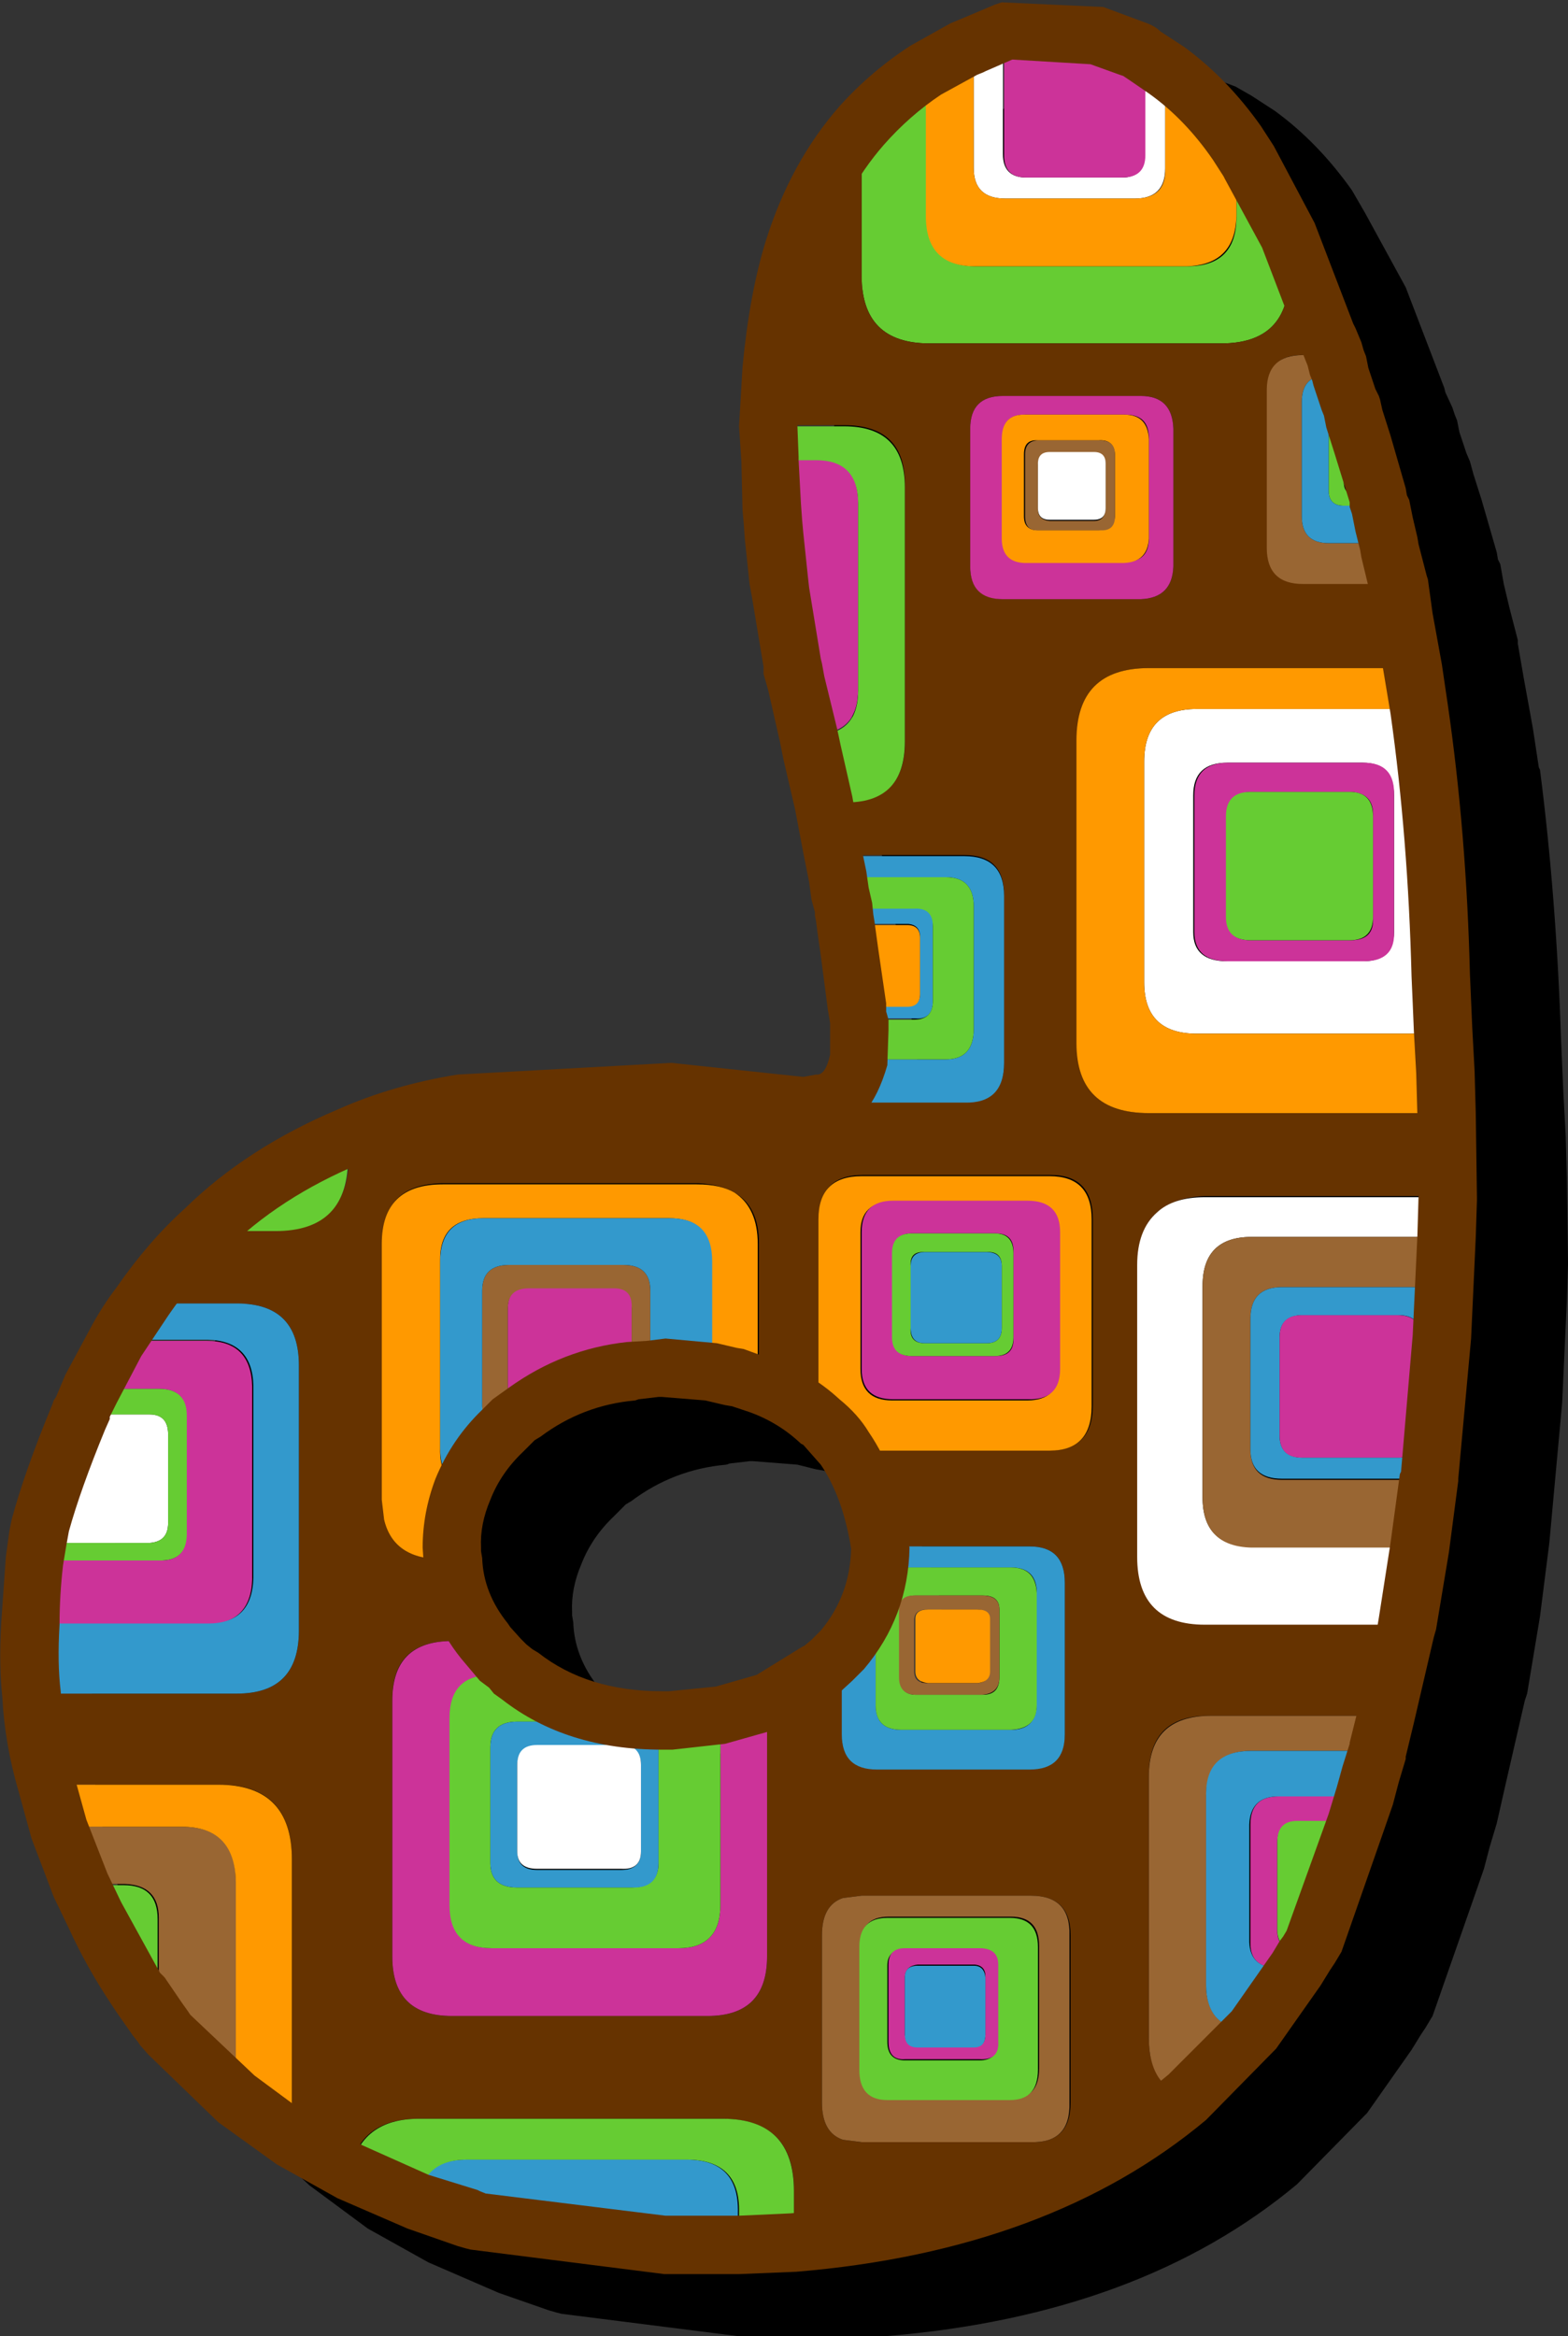 <svg width="67.15px" height="100px" viewBox="0 0 67.15 100" xmlns="http://www.w3.org/2000/svg" xmlns:xlink="http://www.w3.org/1999/xlink">
  <rect x="0" y="0" width="67.15" height="100" fill="#333333" stroke="none"/>
  <defs/>
  <g>
    <path stroke="none" fill="#000000" d="M26.3 64.9 Q25.35 65.8 24.9 66.95 24.45 68 24.5 69 L24.5 69.15 24.55 69.45 Q24.6 70.95 25.65 72.25 L25.75 72.4 26.25 72.9 26.45 73.15 26.7 73.35 26.95 73.5 Q29 75.15 32.25 75.15 L32.55 75.15 34.55 74.95 36.3 74.45 38.25 73.25 38.35 73.2 38.65 72.95 39.05 72.55 Q40.3 71.05 40.35 69.05 40 66.85 39.05 65.45 L38.3 64.65 38.2 64.55 Q37.25 63.7 36 63.2 L35.25 62.95 34.95 62.9 34.15 62.7 32.25 62.55 32.1 62.55 31.25 62.65 31.1 62.7 Q28.85 62.9 27.05 64.25 L26.8 64.4 26.3 64.9 M58.45 9.1 L60.2 12.3 61.85 16.6 61.9 16.8 62.2 17.45 62.3 17.75 62.4 18 62.5 18.5 62.8 19.4 62.95 19.75 63.1 20.3 63.45 21.4 64.1 23.65 64.15 23.95 64.25 24.15 64.4 25 64.65 26.05 65 27.4 65 27.55 65.25 29 65.65 31.2 65.9 32.85 65.95 32.95 Q66.65 38.4 66.85 44.45 L66.9 45.6 66.95 46.75 67.05 48.6 67.1 50.4 67.15 54 67.15 54.15 67.1 55.7 66.9 60.05 66.35 66.05 65.95 69.2 65.4 72.5 65.3 72.8 64.45 76.5 64.1 78.05 63.8 79.05 63.55 80 63.15 81.15 61.35 86.3 61.05 86.8 60.85 87.1 60.45 87.75 58.55 90.45 55.55 93.5 Q48.85 99.1 38 100 L35.55 100.1 32.35 100.1 24.05 99.05 23.85 99 23.5 98.9 21.35 98.15 18.35 96.85 15.75 95.4 13.25 93.55 10.2 90.7 9.9 90.3 9.8 90.15 9.6 89.9 8.9 88.9 8.7 88.6 6.85 85.3 6.25 84 5.2 81.4 5.2 81.3 4.7 79.45 Q4.1 77.35 4 75.4 3.85 74.05 3.95 72.25 L4.15 69.4 4.3 68.25 4.35 68 4.4 67.8 Q4.95 65.75 6.15 62.85 L6.2 62.7 6.25 62.55 6.7 61.6 7.75 59.55 8.9 57.85 Q10.2 55.9 11.8 54.5 14.45 51.9 18.35 50.25 20.75 49.2 23.5 48.75 L32.65 48.25 38.3 48.85 38.9 48.75 Q39.15 48.85 39.45 47.9 L39.45 47.15 39.45 46.95 39.45 46.55 39.35 45.95 39.05 43.7 38.9 42.6 38.85 42.2 38.8 41.95 38.8 41.8 38.65 41.25 38.55 40.5 38.3 39.3 37.95 37.4 37.45 35.25 37.3 34.5 36.8 32.35 36.6 31.6 36.6 31.3 36.1 28.45 36 27.8 35.8 25.85 35.75 25.15 35.7 24.6 35.6 22.5 35.55 21 Q35.55 19.7 35.7 18.45 36 15.3 36.7 13.1 37.75 9.7 39.85 7.3 41.2 5.8 42.9 4.7 L44.6 3.75 Q44.85 3.6 45.2 3.5 L46.5 2.95 46.8 2.85 51.15 3.05 52.9 3.7 53.6 4.1 54.6 4.75 Q56.45 6.1 57.9 8.15 L58.45 9.1"/>
    <path stroke="none" fill="#66cc33" d="M55.2 10.05 L55.2 11.8 Q55.2 14.7 52.3 14.7 L39.8 14.7 Q36.9 14.7 36.9 11.8 L36.9 5.35 Q38.1 4 39.7 2.95 L39.7 9.3 Q39.7 11.4 41.8 11.4 L50.85 11.4 Q52.95 11.4 52.95 9.3 L52.95 6.1 53.5 6.95 55.2 10.05"/>
    <path stroke="none" fill="#ffffff" d="M48.05 7.6 Q49 7.6 49 6.6 L49 2.45 49 2.35 49.9 2.95 49.9 7.2 Q49.9 8.5 48.6 8.5 L43.05 8.5 Q41.7 8.5 41.7 7.2 L41.7 1.85 Q42.3 1.55 43.05 1.3 L46.95 1.5 43.95 1.5 Q42.95 1.45 42.95 2.45 L42.95 6.6 Q42.95 7.6 43.95 7.6 L48.05 7.6"/>
    <path stroke="none" fill="#ff9900" d="M48.6 8.5 Q49.95 8.5 49.9 7.2 L49.9 2.95 Q51.55 4.1 52.95 6.05 L52.95 9.25 Q52.9 11.35 50.8 11.4 L41.75 11.4 Q39.65 11.4 39.65 9.25 L39.65 2.95 41.3 2.05 41.7 1.85 41.7 7.2 Q41.7 8.5 43.05 8.5 L48.6 8.5"/>
    <path stroke="none" fill="#cc3399" d="M49.05 6.65 Q49.05 7.6 48.05 7.6 L43.95 7.6 Q43 7.6 43 6.65 L43 2.45 Q43 1.5 43.95 1.5 L47 1.5 48.5 2.05 49.05 2.35 49.05 2.45 49.05 6.65"/>
    <path stroke="none" fill="#663300" d="M36.1 81.25 Q35.2 81.55 35.2 82.85 L35.2 90 Q35.2 91.3 36.1 91.6 L36.9 91.7 44.15 91.7 Q45.85 91.75 45.85 90 L45.85 82.85 Q45.85 81.15 44.15 81.15 L36.9 81.15 36.1 81.25 M32.5 59.25 L32.5 53.2 Q32.5 51.65 31.45 51.05 30.85 50.7 29.9 50.65 L18.95 50.65 Q16.35 50.7 16.4 53.2 L16.4 64.2 16.5 65.05 Q16.9 66.75 18.95 66.75 L19.4 66.75 Q19.5 68.65 20.8 70.25 L19.35 70.25 Q16.8 70.25 16.8 72.75 L16.8 83.75 Q16.8 86.3 19.35 86.3 L30.3 86.3 Q32.85 86.3 32.85 83.75 L32.85 72.8 35.15 71.45 35.65 71 36.05 70.6 36.05 74.2 Q36.05 75.75 37.55 75.7 L44.1 75.7 Q45.6 75.75 45.6 74.2 L45.6 67.75 Q45.6 66.2 44.1 66.2 L37.7 66.2 Q37.35 63.65 36.15 61.95 L36.95 62.1 45 62.1 Q46.8 62.05 46.8 60.15 L46.8 52.2 Q46.8 50.3 45 50.3 L36.95 50.3 Q35.05 50.3 35.1 52.2 L35.1 60.15 Q35.05 60.55 35.15 60.8 34.05 59.8 32.5 59.25 M42.95 16.95 Q41.55 16.95 41.55 18.35 L41.55 24.25 Q41.55 25.6 42.95 25.65 L48.85 25.65 Q50.2 25.6 50.25 24.25 L50.25 18.35 Q50.2 16.95 48.85 16.95 L42.95 16.95 M55.2 11.8 L55.2 10.05 56.75 14.15 57.15 15.2 55.85 15.2 Q54.3 15.15 54.3 16.7 L54.3 23.45 Q54.3 25 55.85 24.95 L59.9 24.95 60.5 28.6 49.2 28.6 Q46.15 28.6 46.15 31.65 L46.15 44.65 Q46.15 47.65 49.2 47.65 L61.95 47.65 62 51.2 51.6 51.2 Q50.3 51.25 49.55 51.9 48.75 52.6 48.75 54.1 L48.75 66.6 Q48.75 69.5 51.6 69.5 L60.25 69.5 59.35 73.45 51.85 73.45 Q49.2 73.4 49.2 76 L49.2 87.25 Q49.2 89.3 50.85 89.7 44.4 95.15 34 95.95 L34 93.75 Q34 90.7 30.9 90.7 L17.95 90.7 Q15.4 90.7 15 92.9 L12.5 91.55 12.5 79.6 Q12.5 76.4 9.4 76.4 L2 76.4 Q1.45 74.45 1.35 72.5 L10.15 72.5 Q12.8 72.5 12.8 69.8 L12.8 58.45 Q12.8 55.8 10.15 55.8 L6 55.8 Q7.2 54.05 8.7 52.65 L11.8 52.65 Q14.95 52.65 14.95 49.45 L14.95 48.6 Q17.2 47.65 19.8 47.15 L20.1 47.15 27.35 47.15 Q28.25 47.15 28.7 46.7 L34.3 47.3 35.25 47.15 41.3 47.15 Q43 47.2 43 45.5 L43 38.3 Q43 36.6 41.3 36.6 L35.7 36.6 35.25 34.3 36.15 34.3 Q38.8 34.35 38.75 31.7 L38.75 20.8 Q38.8 18.2 36.15 18.2 L32.9 18.2 Q32.9 16.9 33.05 15.75 34 15.45 34 14.3 L34 10.65 Q35 7.5 36.9 5.35 L36.9 11.8 Q36.9 14.7 39.8 14.7 L52.3 14.7 Q55.2 14.7 55.2 11.8"/>
    <path stroke="none" fill="#cc3399" d="M41.55 24.25 L41.55 18.35 Q41.55 16.95 42.95 16.95 L48.85 16.95 Q50.2 16.95 50.25 18.35 L50.25 24.25 Q50.2 25.6 48.85 25.65 L42.95 25.65 Q41.55 25.65 41.55 24.25 M42.95 18.75 L42.95 23.05 Q42.9 24.05 43.9 24.05 L48.2 24.05 Q49.2 24.05 49.2 23.05 L49.2 18.75 Q49.2 17.75 48.2 17.75 L43.9 17.75 Q42.9 17.75 42.95 18.75"/>
    <path stroke="none" fill="#ff9900" d="M43.85 19.45 L43.85 22.1 Q43.85 22.7 44.45 22.7 L47.05 22.7 Q47.7 22.7 47.75 22.1 L47.75 19.45 Q47.7 18.8 47.05 18.85 L44.45 18.85 Q43.85 18.8 43.85 19.45 M43.85 24.1 Q42.9 24.05 42.9 23.05 L42.9 18.8 Q42.9 17.75 43.85 17.75 L48.15 17.75 Q49.15 17.75 49.2 18.8 L49.2 23.05 Q49.15 24.05 48.15 24.1 L43.85 24.1"/>
    <path stroke="none" fill="#996633" d="M43.9 22.1 L43.9 19.45 Q43.9 18.85 44.5 18.85 L47.1 18.85 Q47.75 18.85 47.75 19.45 L47.75 22.1 Q47.75 22.75 47.1 22.7 L44.5 22.7 Q43.9 22.75 43.9 22.1 M44.95 22.3 L46.85 22.3 Q47.3 22.3 47.35 21.8 L47.35 19.9 Q47.35 19.4 46.85 19.4 L44.95 19.4 Q44.45 19.4 44.45 19.9 L44.45 21.8 Q44.45 22.25 44.95 22.3"/>
    <path stroke="none" fill="#ffffff" d="M44.45 19.85 Q44.45 19.35 44.95 19.35 L46.85 19.35 Q47.35 19.35 47.35 19.85 L47.35 21.75 Q47.35 22.25 46.85 22.25 L44.95 22.25 Q44.45 22.25 44.45 21.75 L44.45 19.85"/>
    <path stroke="none" fill="#ff9900" d="M29.85 50.7 Q30.85 50.7 31.45 51.05 32.45 51.7 32.45 53.25 L32.45 59.25 31.55 58.95 31.25 58.9 30.45 58.75 30.45 54 Q30.5 52.15 28.65 52.15 L20.7 52.15 Q18.8 52.15 18.85 54 L18.85 62 Q18.8 63.3 19.8 63.75 19.3 64.9 19.3 66.2 L19.35 66.75 18.95 66.75 Q16.85 66.75 16.45 65.05 L16.35 64.2 16.35 53.25 Q16.35 50.7 18.95 50.7 L29.85 50.7"/>
    <path stroke="none" fill="#ff9900" d="M36.85 52.75 L36.85 58.6 Q36.85 59.95 38.2 59.95 L44 59.95 Q45.35 59.95 45.35 58.6 L45.35 52.75 Q45.35 51.4 44 51.45 L38.2 51.45 Q36.85 51.45 36.85 52.75 M35.05 60.2 L35.05 52.2 Q35.05 50.35 36.9 50.35 L44.95 50.35 Q46.75 50.35 46.75 52.2 L46.75 60.2 Q46.75 62.1 44.95 62.1 L36.9 62.1 36.15 62 35.1 60.85 35.05 60.2"/>
    <path stroke="none" fill="#cc3399" d="M43.4 53.65 Q43.45 52.8 42.65 52.8 L39.05 52.8 Q38.25 52.8 38.25 53.65 L38.25 57.25 Q38.25 58.05 39.05 58.05 L42.65 58.05 Q43.45 58.05 43.4 57.25 L43.4 53.65 M44 51.4 Q45.4 51.4 45.4 52.75 L45.4 58.6 Q45.4 59.95 44 59.9 L38.25 59.9 Q36.9 59.9 36.9 58.6 L36.9 52.75 Q36.9 51.4 38.25 51.4 L44 51.4"/>
    <path stroke="none" fill="#66cc33" d="M42.6 52.8 Q43.4 52.8 43.4 53.65 L43.4 57.25 Q43.4 58.05 42.6 58.05 L39.05 58.05 Q38.2 58.05 38.2 57.25 L38.2 53.65 Q38.2 52.8 39.05 52.8 L42.6 52.8 M42.9 54.2 Q42.9 53.55 42.25 53.6 L39.6 53.6 Q38.95 53.55 39 54.2 L39 56.85 Q38.95 57.5 39.6 57.5 L42.25 57.5 Q42.9 57.5 42.9 56.85 L42.9 54.2"/>
    <path stroke="none" fill="#3399cc" d="M39 54.2 Q39 53.6 39.6 53.6 L42.25 53.6 Q42.9 53.6 42.9 54.2 L42.9 56.85 Q42.9 57.5 42.25 57.5 L39.6 57.5 Q39 57.5 39 56.85 L39 54.2"/>
    <path stroke="none" fill="#996633" d="M27.85 55.25 L27.85 58.6 27.05 58.7 27.05 56 Q27.05 55.2 26.25 55.2 L22.65 55.2 Q21.75 55.2 21.75 56 L21.75 59.7 Q21.75 60.35 22.4 60.5 L22 60.8 21.5 61.25 Q20.65 61.1 20.65 60.2 L20.65 55.25 Q20.65 54.15 21.8 54.15 L26.7 54.15 Q27.85 54.15 27.85 55.25"/>
    <path stroke="none" fill="#cc3399" d="M27.05 56 L27.05 58.65 Q24.45 58.9 22.4 60.45 21.75 60.35 21.75 59.7 L21.75 56 Q21.75 55.15 22.65 55.15 L26.3 55.15 Q27.1 55.15 27.05 56"/>
    <path stroke="none" fill="#3399cc" d="M28.7 52.15 Q30.5 52.15 30.5 54 L30.5 58.75 28.5 58.55 27.85 58.6 27.85 55.25 Q27.85 54.15 26.7 54.15 L21.8 54.15 Q20.65 54.15 20.65 55.25 L20.65 60.2 Q20.7 61.1 21.5 61.25 20.35 62.35 19.8 63.75 18.85 63.3 18.85 62 L18.85 54 Q18.85 52.15 20.7 52.15 L28.7 52.15"/>
    <path stroke="none" fill="#ff9900" d="M32.45 59.25 L32.45 59.3 31.9 59.05 32.45 59.25"/>
    <path stroke="none" fill="#3399cc" d="M37.5 73 Q37.5 74.05 38.6 74.05 L43.3 74.05 Q44.35 74.05 44.4 73 L44.4 68.2 Q44.4 67.1 43.3 67.1 L38.6 67.1 Q37.5 67.1 37.5 68.2 L37.5 73 M36.05 74.25 L36.05 70.6 Q37.7 68.7 37.7 66.2 L44.1 66.2 Q45.6 66.2 45.6 67.75 L45.6 74.25 Q45.6 75.75 44.1 75.75 L37.55 75.75 Q36.05 75.75 36.05 74.25"/>
    <path stroke="none" fill="#66cc33" d="M38.55 71.8 Q38.55 72.55 39.2 72.55 L42.1 72.55 Q42.8 72.55 42.8 71.8 L42.8 68.9 Q42.8 68.3 42.1 68.3 L39.2 68.3 Q38.55 68.3 38.55 68.9 L38.55 71.8 M37.5 73 L37.5 68.2 Q37.5 67.1 38.6 67.1 L43.3 67.1 Q44.35 67.1 44.4 68.2 L44.4 73 Q44.4 74 43.3 74.05 L38.6 74.05 Q37.5 74.05 37.5 73"/>
    <path stroke="none" fill="#996633" d="M39.7 68.9 Q39.15 68.9 39.15 69.35 L39.15 71.55 Q39.15 72.05 39.7 72.05 L41.8 72.05 Q42.35 72.05 42.35 71.55 L42.35 69.35 Q42.35 68.9 41.8 68.9 L39.7 68.9 M38.5 68.9 Q38.5 68.3 39.15 68.3 L42.05 68.3 Q42.8 68.3 42.8 68.9 L42.8 71.8 Q42.8 72.5 42.05 72.55 L39.15 72.55 Q38.5 72.5 38.5 71.8 L38.5 68.9"/>
    <path stroke="none" fill="#ff9900" d="M41.85 68.9 Q42.4 68.9 42.4 69.3 L42.4 71.55 Q42.4 72 41.85 72.05 L39.75 72.05 Q39.2 72 39.2 71.55 L39.2 69.3 Q39.2 68.9 39.75 68.9 L41.85 68.9"/>
    <path stroke="none" fill="#cc3399" d="M16.8 72.8 Q16.8 70.25 19.35 70.25 L20.8 70.25 21.45 71.05 22.05 71.6 22.25 71.7 21.1 71.7 Q19.25 71.7 19.3 73.55 L19.3 81.55 Q19.25 83.4 21.1 83.4 L29.05 83.4 Q30.85 83.4 30.85 81.55 L30.85 73.55 30.85 73.4 32.85 72.85 32.85 83.75 Q32.85 86.3 30.3 86.3 L19.35 86.3 Q16.8 86.3 16.8 83.75 L16.8 72.8"/>
    <path stroke="none" fill="#66cc33" d="M27.05 73.7 L22.15 73.7 Q21 73.7 21 74.8 L21 79.75 Q21 80.8 22.15 80.8 L27.05 80.8 Q28.2 80.8 28.2 79.75 L28.2 74.8 Q28.2 73.7 27.05 73.7 M30.85 73.4 L30.85 73.55 30.85 81.55 Q30.85 83.4 29.05 83.4 L21.05 83.4 Q19.25 83.4 19.25 81.55 L19.25 73.55 Q19.25 71.7 21.05 71.7 L22.2 71.7 Q24.85 73.75 28.65 73.65 L30.85 73.4"/>
    <path stroke="none" fill="#3399cc" d="M27.45 79.25 L27.45 75.55 Q27.45 74.75 26.6 74.75 L23 74.75 Q22.15 74.75 22.15 75.55 L22.15 79.25 Q22.15 80.05 23 80.05 L26.6 80.05 Q27.45 80.05 27.45 79.25 M22.15 73.7 L27.05 73.7 Q28.2 73.7 28.2 74.8 L28.2 79.75 Q28.2 80.85 27.05 80.8 L22.15 80.8 Q21 80.8 21 79.75 L21 74.8 Q21 73.7 22.15 73.7"/>
    <path stroke="none" fill="#ffffff" d="M23 74.7 L26.6 74.7 Q27.45 74.7 27.45 75.55 L27.45 79.25 Q27.45 80.05 26.6 80 L23 80 Q22.15 80 22.15 79.25 L22.15 75.55 Q22.15 74.7 23 74.7"/>
    <path stroke="none" fill="#996633" d="M36.85 83.3 L36.85 88.55 Q36.85 89.85 38.05 89.85 L43.3 89.85 Q44.5 89.85 44.5 88.55 L44.5 83.3 Q44.5 82.05 43.3 82.05 L38.05 82.05 Q36.85 82.05 36.85 83.3 M35.2 90 L35.2 82.85 Q35.2 81.55 36.1 81.25 L36.9 81.15 44.15 81.15 Q45.85 81.15 45.8 82.85 L45.8 90 Q45.85 91.75 44.15 91.7 L36.9 91.7 36.1 91.6 Q35.2 91.3 35.2 90"/>
    <path stroke="none" fill="#66cc33" d="M41.95 83.45 L38.75 83.45 Q38 83.45 38 84.15 L38 87.4 Q38 88.2 38.75 88.2 L41.95 88.2 Q42.75 88.2 42.7 87.4 L42.7 84.15 Q42.7 83.4 41.95 83.45 M36.8 88.6 L36.8 83.35 Q36.8 82.1 38 82.1 L43.25 82.1 Q44.45 82.1 44.45 83.35 L44.45 88.6 Q44.45 89.9 43.25 89.9 L38 89.9 Q36.8 89.9 36.8 88.6"/>
    <path stroke="none" fill="#cc3399" d="M38.75 83.4 L41.95 83.4 Q42.75 83.4 42.75 84.1 L42.75 87.4 Q42.8 88.2 41.95 88.15 L38.75 88.15 Q38.05 88.2 38.05 87.4 L38.05 84.1 Q38.05 83.4 38.75 83.4 M41.75 84.1 L39.3 84.1 Q38.8 84.15 38.75 84.6 L38.75 87.1 Q38.8 87.65 39.3 87.6 L41.75 87.6 Q42.2 87.6 42.2 87.1 L42.2 84.6 Q42.2 84.15 41.75 84.1"/>
    <path stroke="none" fill="#3399cc" d="M42.2 87.1 Q42.2 87.65 41.7 87.65 L39.3 87.65 Q38.75 87.65 38.75 87.1 L38.75 84.65 Q38.75 84.15 39.3 84.15 L41.7 84.15 Q42.15 84.15 42.2 84.65 L42.2 87.1"/>
    <path stroke="none" fill="#996633" d="M57.15 15.2 L57.4 16.05 56.9 16.05 Q55.75 16.05 55.75 17.2 L55.75 22.1 Q55.75 23.25 56.9 23.25 L59.45 23.25 59.85 25 55.8 25 Q54.25 25 54.25 23.45 L54.25 16.7 Q54.25 15.2 55.8 15.2 L57.15 15.2"/>
    <path stroke="none" fill="#cc3399" d="M57.6 18.4 Q57.6 17.95 58 17.9 L59 21.15 58.15 21.15 Q57.6 21.15 57.6 20.6 L57.6 18.4"/>
    <path stroke="none" fill="#66cc33" d="M57.55 17.25 L57.8 17.25 58 17.9 Q57.55 17.95 57.55 18.4 L57.55 20.65 Q57.55 21.2 58.1 21.15 L58.95 21.15 59.05 21.65 57.55 21.65 Q56.9 21.65 56.9 21 L56.9 17.9 Q56.9 17.25 57.55 17.25"/>
    <path stroke="none" fill="#3399cc" d="M57.8 17.25 L57.55 17.25 Q56.9 17.3 56.9 17.9 L56.9 21 Q56.9 21.65 57.55 21.65 L59.05 21.65 59.45 23.25 56.9 23.25 Q55.75 23.25 55.75 22.1 L55.75 17.2 Q55.75 16.05 56.9 16.05 L57.4 16.05 57.75 17.2 57.8 17.25"/>
    <path stroke="none" fill="#ffffff" d="M52.55 32.65 Q51.1 32.65 51.1 34.05 L51.1 39.9 Q51.1 41.15 52.55 41.15 L58.35 41.15 Q59.7 41.15 59.7 39.9 L59.7 34.05 Q59.7 32.65 58.35 32.65 L52.55 32.65 M49 42.05 L49 32.6 Q49 30.35 51.25 30.35 L60.65 30.35 60.75 30.35 Q61.5 35.65 61.65 41.7 L61.8 44.05 60.65 44.25 51.25 44.25 Q49 44.25 49 42.05"/>
    <path stroke="none" fill="#cc3399" d="M53.55 33.9 Q52.55 33.95 52.55 34.95 L52.55 39.3 Q52.55 40.25 53.55 40.25 L57.85 40.25 Q58.85 40.25 58.8 39.3 L58.8 34.95 Q58.85 33.95 57.85 33.9 L53.55 33.9 M51.15 34.05 Q51.15 32.65 52.6 32.65 L58.4 32.65 Q59.75 32.65 59.7 34.05 L59.7 39.9 Q59.75 41.15 58.4 41.15 L52.6 41.15 Q51.15 41.15 51.15 39.9 L51.15 34.05"/>
    <path stroke="none" fill="#66cc33" d="M53.55 33.9 L57.8 33.9 Q58.8 33.9 58.8 34.95 L58.8 39.25 Q58.8 40.25 57.8 40.25 L53.55 40.25 Q52.5 40.25 52.5 39.25 L52.5 34.95 Q52.5 33.9 53.55 33.9"/>
    <path stroke="none" fill="#ff9900" d="M51.25 30.35 Q49 30.35 49 32.6 L49 42.05 Q49 44.25 51.25 44.25 L60.65 44.25 61.8 44.05 61.9 47.65 49.2 47.65 Q46.1 47.65 46.1 44.65 L46.1 31.7 Q46.1 28.6 49.2 28.6 L60.45 28.6 60.75 30.35 60.65 30.35 51.25 30.35"/>
    <path stroke="none" fill="#ff9900" d="M33.95 10.7 L33.95 14.3 Q34 15.5 33 15.75 33.25 12.95 33.95 10.7"/>
    <path stroke="none" fill="#cc3399" d="M32.95 19.65 L34.95 19.65 Q36.75 19.65 36.75 21.5 L36.75 29.5 Q36.75 31.4 34.95 31.4 L34.6 31.4 33.9 28.5 33.9 28.4 34.1 27.7 34.1 22.75 Q34.1 21.65 33 21.65 L32.95 19.65"/>
    <path stroke="none" fill="#66cc33" d="M38.75 20.85 L38.75 31.75 Q38.75 34.4 36.15 34.35 L35.25 34.35 34.6 31.45 34.95 31.45 Q36.75 31.45 36.75 29.55 L36.75 21.55 Q36.75 19.7 34.95 19.7 L32.95 19.7 32.9 18.25 36.15 18.25 Q38.75 18.25 38.75 20.85"/>
    <path stroke="none" fill="#3399cc" d="M33.15 22.95 L33.35 23.55 33.35 24.8 33.15 22.95"/>
    <path stroke="none" fill="#3399cc" d="M41.7 44.05 L41.7 38.8 Q41.7 37.55 40.5 37.55 L35.85 37.55 35.65 36.65 41.3 36.65 Q43 36.65 43 38.35 L43 45.5 Q43 47.25 41.3 47.2 L35.25 47.2 Q36.5 46.85 36.75 45.35 L40.5 45.35 Q41.7 45.35 41.7 44.05"/>
    <path stroke="none" fill="#3399cc" d="M39.4 42.55 L39.4 40.1 Q39.4 39.6 38.9 39.55 L36.45 39.55 Q36.35 39.55 36.2 39.65 L36.1 38.85 39.2 38.85 Q40 38.85 39.95 39.65 L39.95 42.85 Q39.95 43.65 39.2 43.6 L36.75 43.6 36.7 43.05 38.9 43.05 Q39.4 43.05 39.4 42.55"/>
    <path stroke="none" fill="#66cc33" d="M41.7 38.8 L41.7 44.05 Q41.7 45.35 40.5 45.35 L36.75 45.35 36.75 44.2 36.75 43.65 39.15 43.65 Q39.95 43.65 39.95 42.85 L39.95 39.65 Q39.95 38.85 39.15 38.9 L36.1 38.9 35.85 37.55 40.5 37.55 Q41.7 37.55 41.7 38.8"/>
    <path stroke="none" fill="#ff9900" d="M38.85 39.6 Q39.4 39.6 39.4 40.15 L39.4 42.55 Q39.4 43.1 38.85 43.1 L36.7 43.1 36.2 39.65 36.45 39.6 38.85 39.6"/>
    <path stroke="none" fill="#3399cc" d="M19.8 47.2 L28.65 46.75 Q28.25 47.2 27.35 47.2 L20.1 47.2 19.8 47.2"/>
    <path stroke="none" fill="#ffffff" d="M62 51.25 L61.9 52.95 53.6 52.95 Q51.5 52.95 51.5 55.05 L51.5 64.1 Q51.5 66.2 53.6 66.2 L60.75 66.2 60.25 69.55 51.6 69.55 Q48.7 69.55 48.7 66.65 L48.7 54.15 Q48.7 52.65 49.55 51.9 50.25 51.25 51.6 51.25 L62 51.25"/>
    <path stroke="none" fill="#996633" d="M61.95 52.95 L61.75 57.25 61.75 56.45 Q61.75 55.1 60.45 55.1 L54.9 55.1 Q53.55 55.1 53.55 56.45 L53.55 62.05 Q53.55 63.35 54.9 63.35 L60.45 63.35 61.2 63.15 60.8 66.25 53.6 66.25 Q51.5 66.2 51.5 64.1 L51.5 55.05 Q51.5 52.95 53.6 52.95 L61.95 52.95"/>
    <path stroke="none" fill="#3399cc" d="M60.85 57.25 Q60.85 56.3 59.9 56.3 L55.8 56.3 Q54.8 56.3 54.8 57.25 L54.8 61.45 Q54.8 62.4 55.8 62.4 L59.9 62.4 Q60.85 62.4 60.85 61.45 L60.85 57.25 M61.75 56.45 L61.75 57.2 61.2 63.15 60.45 63.3 54.9 63.3 Q53.55 63.3 53.55 62.05 L53.55 56.45 Q53.55 55.1 54.9 55.1 L60.45 55.1 Q61.75 55.1 61.75 56.45"/>
    <path stroke="none" fill="#cc3399" d="M59.85 56.3 Q60.85 56.3 60.85 57.25 L60.85 61.45 Q60.85 62.4 59.85 62.4 L55.75 62.4 Q54.8 62.4 54.8 61.45 L54.8 57.25 Q54.8 56.3 55.75 56.3 L59.85 56.3"/>
    <path stroke="none" fill="#996633" d="M53.6 74.95 Q51.7 74.95 51.65 76.85 L51.65 85 Q51.7 86.9 53.6 86.9 L53.65 86.9 50.85 89.75 Q49.2 89.35 49.2 87.25 L49.2 76.05 Q49.2 73.45 51.85 73.45 L59.35 73.45 59 74.95 53.6 74.95"/>
    <path stroke="none" fill="#cc3399" d="M55.55 78 Q54.7 78 54.7 78.9 L54.7 82.65 Q54.7 83.45 55.55 83.5 L56 83.5 55.55 84.25 54.75 84.25 Q53.55 84.25 53.55 83.2 L53.55 78.1 Q53.55 76.9 54.75 76.9 L58.45 76.9 58.1 78 55.55 78"/>
    <path stroke="none" fill="#3399cc" d="M54.75 76.9 Q53.55 76.9 53.5 78.1 L53.5 83.15 Q53.55 84.25 54.75 84.25 L55.5 84.25 53.65 86.9 53.6 86.9 Q51.65 86.9 51.65 84.95 L51.65 76.8 Q51.65 74.95 53.6 74.95 L58.95 74.95 58.4 76.9 54.75 76.9"/>
    <path stroke="none" fill="#66cc33" d="M55.55 77.95 L58.1 77.95 56.25 83 56.05 83.45 55.55 83.45 Q54.7 83.45 54.7 82.6 L54.7 78.85 Q54.7 77.95 55.55 77.95"/>
    <path stroke="none" fill="#3399cc" d="M17.85 94.2 Q18.1 92.45 19.95 92.45 L29.4 92.45 Q31.65 92.45 31.6 94.7 L31.6 96.05 29.2 96.05 28.4 96.05 Q28.35 94.75 27.1 94.75 L21.3 94.75 Q20.65 94.75 20.4 95.05 L20 94.9 17.85 94.2"/>
    <path stroke="none" fill="#66cc33" d="M30.95 90.7 Q34 90.7 34 93.8 L34 95.95 31.65 96.05 31.65 94.7 Q31.7 92.45 29.4 92.45 L20 92.45 Q18.15 92.45 17.9 94.2 L15 92.95 Q15.45 90.7 17.95 90.7 L30.95 90.7"/>
    <path stroke="none" fill="#ffffff" d="M20.4 95.05 Q20.65 94.75 21.3 94.75 L27.1 94.75 Q28.35 94.75 28.45 96.1 L20.4 95.05"/>
    <path stroke="none" fill="#66cc33" d="M11.8 52.7 L8.7 52.7 Q11.35 50.1 14.9 48.65 L14.9 49.5 Q14.95 52.7 11.8 52.7"/>
    <path stroke="none" fill="#ffffff" d="M2.6 66.05 Q1.8 66 1.7 65.4 2.35 63 3.4 60.55 L6.4 60.55 Q7.2 60.55 7.2 61.4 L7.2 65.2 Q7.2 66 6.4 66.05 L2.6 66.05"/>
    <path stroke="none" fill="#66cc33" d="M6.8 59.45 Q8 59.45 8.05 60.6 L8.05 65.65 Q8 66.85 6.8 66.8 L1.75 66.8 1.45 66.8 1.65 65.65 1.7 65.35 Q1.8 66 2.6 66.05 L6.4 66.05 Q7.2 66 7.2 65.2 L7.2 61.4 Q7.2 60.55 6.4 60.55 L3.4 60.55 3.45 60.4 3.85 59.45 6.8 59.45"/>
    <path stroke="none" fill="#cc3399" d="M8.85 57.4 Q10.75 57.4 10.8 59.35 L10.8 67.6 Q10.75 69.5 8.85 69.55 L1.25 69.55 1.45 66.8 1.75 66.8 6.8 66.8 Q8 66.85 8 65.65 L8 60.6 Q8 59.45 6.8 59.45 L3.85 59.45 4.95 57.4 8.85 57.4"/>
    <path stroke="none" fill="#3399cc" d="M10.15 55.8 Q12.8 55.8 12.8 58.45 L12.8 69.8 Q12.8 72.5 10.15 72.5 L1.35 72.5 1.3 69.5 8.9 69.5 Q10.8 69.5 10.85 67.55 L10.85 59.3 Q10.8 57.4 8.9 57.35 L4.95 57.35 6 55.8 10.15 55.8"/>
    <path stroke="none" fill="#cc3399" d="M4.05 81.95 L4.75 81.95 Q5.8 81.95 5.8 83.05 L5.8 85.1 4.05 81.95"/>
    <path stroke="none" fill="#66cc33" d="M4.8 81.95 L4.05 81.95 3.45 80.7 5.3 80.7 Q6.75 80.7 6.75 82.15 L6.75 86.5 5.8 85.1 5.8 83.05 Q5.8 81.95 4.8 81.95"/>
    <path stroke="none" fill="#996633" d="M6.8 86.45 L6.8 82.1 Q6.8 80.7 5.35 80.65 L3.45 80.65 2.5 78.2 7.8 78.2 Q10.1 78.2 10.1 80.55 L10.1 89.8 7.25 87.05 6.8 86.45"/>
    <path stroke="none" fill="#ff9900" d="M10.1 80.55 Q10.05 78.2 7.8 78.2 L2.5 78.2 2 76.4 9.35 76.4 Q12.5 76.4 12.5 79.6 L12.5 91.55 10.1 89.8 10.1 80.55"/>
    <path stroke="none" fill="#663300" d="M58.5 15.25 L58.6 15.75 58.9 16.65 59.05 16.95 59.1 17.1 59.2 17.55 59.55 18.65 60.2 20.9 60.25 21.2 60.35 21.4 60.5 22.15 60.7 23 60.75 23.3 61.1 24.65 61.15 24.8 61.35 26.25 61.75 28.45 62 30.15 Q62.8 35.65 62.95 41.7 L63 42.85 63.05 44 63.15 45.85 63.2 47.65 63.25 51.25 63.25 51.4 63.2 52.95 63 57.3 62.45 63.3 62.45 63.4 62.05 66.45 61.5 69.75 61.4 70.1 60.55 73.75 60.2 75.2 60.2 75.3 59.9 76.3 59.65 77.25 59.25 78.4 57.45 83.55 57.15 84.05 56.95 84.35 56.55 85 54.65 87.7 51.65 90.75 Q44.95 96.35 34.1 97.25 L31.65 97.35 28.45 97.35 20.15 96.3 19.95 96.25 19.6 96.15 17.45 95.4 14.45 94.1 11.85 92.65 9.35 90.85 6.35 87.95 6 87.55 5.9 87.4 5.7 87.15 5 86.15 4.8 85.85 Q3.7 84.2 2.95 82.55 L2.3 81.2 1.35 78.7 0.8 76.7 Q0.2 74.65 0.1 72.65 -0.05 71.3 0.05 69.5 L0.25 66.65 0.4 65.55 0.45 65.3 0.5 65.05 Q1.05 63 2.25 60.1 L2.3 59.95 2.4 59.8 2.8 58.85 3.85 56.9 Q4.35 55.95 5 55.1 6.35 53.15 7.9 51.75 10.55 49.15 14.45 47.5 16.8 46.45 19.6 46 L28.75 45.5 34.4 46.1 34.95 46 Q35.35 46.05 35.55 45.15 L35.55 44.4 35.55 44.2 35.55 43.8 35.45 43.2 35.15 40.9 35 39.85 34.95 39.45 34.9 39.2 34.9 39.05 34.75 38.5 34.65 37.75 34.4 36.5 34.05 34.65 33.55 32.5 33.4 31.75 32.9 29.55 32.7 28.85 32.7 28.55 32.2 25.55 32.1 25 31.9 23.1 31.85 22.4 31.8 21.85 31.75 19.75 31.65 18.25 31.8 15.7 Q32.1 12.55 32.8 10.3 33.85 6.95 35.95 4.55 37.3 3.05 39 1.95 L40.7 1 41.3 0.75 42.6 0.2 42.9 0.1 47.25 0.3 49 0.95 Q49.45 1.1 49.7 1.35 L50.7 2 Q52.55 3.35 54 5.4 L54.55 6.25 56.3 9.55 57.95 13.85 58.05 14.05 58.3 14.65 58.4 15 58.5 15.25 M57.15 19.4 L56.8 18.3 56.7 17.8 56.6 17.55 56.25 16.5 56.2 16.3 56.1 16.05 56 15.65 55.7 14.9 55.6 14.65 54.05 10.6 52.45 7.65 52.4 7.55 51.95 6.85 Q50.75 5.1 49.2 4 L48.4 3.45 48.1 3.25 47.95 3.2 46.7 2.75 43.35 2.55 42.2 3.05 42.1 3.1 41.85 3.2 40.3 4.05 Q38.95 4.95 37.85 6.2 36.1 8.2 35.2 11.1 34.55 13.1 34.3 15.9 34.15 17.05 34.15 18.25 L34.2 19.55 34.2 19.7 34.3 21.55 34.35 22.25 34.4 22.8 34.6 24.7 34.65 25.15 35.15 28.2 35.2 28.4 35.3 28.95 35.85 31.2 36 31.9 36.5 34.1 36.85 36.1 37.1 37.3 37.2 38 37.35 38.65 37.4 39.15 37.45 39.45 37.6 40.55 37.95 42.95 37.95 43.1 37.95 43.3 38.05 43.65 38.05 44.1 38 45.6 Q37.25 48.2 35.6 48.4 L35.5 48.45 34.1 48.55 28.65 48 20.05 48.45 Q17.55 48.9 15.45 49.8 11.95 51.25 9.6 53.6 8.2 54.8 7.05 56.55 L6.05 58.05 5 60.05 4.7 60.65 4.7 60.75 4.5 61.2 Q3.45 63.75 2.95 65.55 L2.85 66.1 2.7 67 Q2.55 68.3 2.55 69.55 2.45 71.2 2.6 72.4 2.7 74.25 3.2 76.1 L3.7 77.9 4.6 80.2 5.15 81.35 5.2 81.45 6.85 84.45 7.05 84.65 7.8 85.75 8.05 86.1 8.15 86.25 10.9 88.85 13.2 90.55 Q14.4 91.3 15.55 91.85 L18.35 93.1 20.45 93.75 20.55 93.8 20.8 93.9 28.5 94.85 31.65 94.85 33.85 94.75 Q43.95 93.95 50.05 88.8 L52.75 86.1 54.5 83.6 54.8 83.1 54.95 82.9 55.1 82.65 56.9 77.65 57.25 76.5 57.5 75.6 57.8 74.65 57.8 74.6 58.15 73.2 59 69.55 59.05 69.25 59.55 66.05 59.95 63.1 60 63 60.5 57.15 60.7 52.9 60.75 51.2 60.7 47.75 60.65 45.95 60.55 44.15 60.5 42.95 60.45 41.8 Q60.3 35.85 59.55 30.55 L59.25 28.75 58.9 26.7 58.65 25.3 58.3 23.85 58.25 23.55 58.05 22.75 57.9 22 57.8 21.7 57.8 21.5 57.15 19.4 M31.55 57.7 L31.85 57.75 32.95 58.15 Q34.65 58.7 35.95 59.9 36.75 60.55 37.2 61.3 38.5 63.2 38.9 66.05 L38.95 66.25 Q38.9 69.2 37 71.45 L36.5 71.95 35.9 72.5 Q34.75 73.4 33.35 74 L31.05 74.65 28.8 74.9 28.35 74.9 Q24.25 74.9 21.5 72.75 L21.15 72.5 20.95 72.25 20.55 71.95 19.75 71 Q18.3 69.2 18.15 67 L18.1 66.25 Q18.1 64.75 18.65 63.3 19.35 61.6 20.65 60.35 L21.1 59.9 21.8 59.4 Q24.1 57.75 26.85 57.45 L27.7 57.4 28.5 57.3 30.7 57.5 31.55 57.7 M27.2 59.95 Q24.95 60.15 23.15 61.5 L22.9 61.65 22.4 62.15 Q21.45 63.05 21 64.2 20.55 65.25 20.6 66.25 L20.6 66.4 20.65 66.7 Q20.7 68.2 21.75 69.5 L21.85 69.65 22.3 70.15 22.55 70.4 22.8 70.6 23.05 70.75 Q25.15 72.4 28.35 72.4 L28.65 72.4 30.65 72.2 32.4 71.7 34.35 70.5 34.45 70.45 34.75 70.2 35.15 69.8 Q36.4 68.3 36.45 66.3 36.1 64.1 35.15 62.7 L34.4 61.85 34.3 61.8 Q33.35 60.9 32.1 60.45 L31.35 60.2 31.05 60.15 30.2 59.95 28.35 59.8 28.2 59.8 27.35 59.9 27.2 59.95"/>
  </g>
</svg>